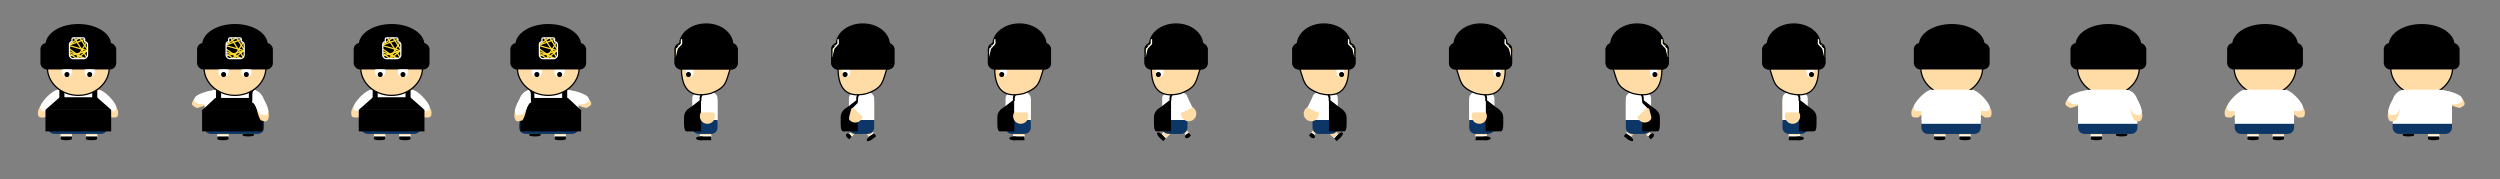<svg width="1979" height="142" viewBox="0 0 1979 142" fill="none" xmlns="http://www.w3.org/2000/svg">
<rect x="0" y="0" width="1979" height="142" fill="#808080" stroke="none"/>
<path d="M78.554 88.999C81.053 88.999 83.552 88.999 88.051 92.999C92.192 92.999 93.55 93.418 93.55 88.999C93.55 84.581 84.694 73 80.553 73C76.412 73 78.554 84.581 78.554 88.999Z" fill="#FFDBA5"/>
<path d="M76.571 84.793C79.143 84.793 81.714 84.793 86.343 87.992C90.603 87.992 92 88.326 92 84.793C92 81.26 82.262 71 78.002 71C73.741 71 76.571 81.26 76.571 84.793Z" fill="white"/>
<rect x="39" y="71" width="46" height="33" rx="10" fill="#FFDBA5"/>
<rect x="48" y="100" width="9" height="10" fill="#FFDBA5"/>
<rect x="68" y="100" width="9" height="10" fill="#FFDBA5"/>
<path d="M45 89C42.5 89 40 89 35.5 93C31.358 93 30 93.418 30 89C30 84.582 38.858 73 43 73C47.142 73 45 84.582 45 89Z" fill="#FFDBA5"/>
<path d="M47.43 84.793C44.859 84.793 42.287 84.793 37.658 87.992C33.397 87.992 32 88.326 32 84.793C32 81.26 41.739 71 46 71C50.261 71 47.43 81.26 47.43 84.793Z" fill="white"/>
<path d="M38 81C38 75.477 42.477 71 48 71H75C80.523 71 85 75.477 85 81V98H38V81Z" fill="white"/>
<path d="M38 95H85V101C85 103.761 82.761 106 80 106H43C40.239 106 38 103.761 38 101V95Z" fill="#0C3666"/>
<path d="M73 71H77V81H73V71Z" fill="black"/>
<path d="M47 71H51V81H47V71Z" fill="black"/>
<path d="M86.5 53.5C86.5 65.602 75.582 75.5 62 75.5C48.418 75.5 37.5 65.602 37.5 53.5C37.5 41.398 48.418 31.5 62 31.5C75.582 31.5 86.5 41.398 86.5 53.5Z" fill="#FFDBA5" stroke="black"/>
<ellipse cx="62" cy="35.5" rx="26" ry="16.5" fill="black"/>
<rect x="32" y="34" width="60" height="21" rx="5" fill="black"/>
<rect x="54.934" y="34.764" width="9.239" height="1" transform="rotate(-34.774 54.934 34.764)" fill="#FFDF35"/>
<rect x="59.064" y="29.619" width="18.459" height="1" transform="rotate(57.027 59.064 29.619)" fill="#FFDF35"/>
<rect x="68.848" y="33.958" width="14.449" height="1" transform="rotate(122.094 68.848 33.958)" fill="#FFDF35"/>
<rect x="68.984" y="40.729" width="9.682" height="1" transform="rotate(141.622 68.984 40.729)" fill="#FFDF35"/>
<rect x="69.4" y="40.611" width="14.726" height="1" transform="rotate(163.433 69.4 40.611)" fill="#FFDF35"/>
<rect x="55.596" y="42" width="6.584" height="1" transform="rotate(36.606 55.596 42)" fill="#FFDF35"/>
<rect x="55.3" y="40.544" width="13.053" height="1" transform="rotate(23.407 55.3 40.544)" fill="#FFDF35"/>
<rect x="55.366" y="38.517" width="12.93" height="1" transform="rotate(35.1 55.366 38.517)" fill="#FFDF35"/>
<rect x="63.703" y="29.79" width="10.835" height="1" transform="rotate(57.027 63.703 29.79)" fill="#FFDF35"/>
<rect x="55.054" y="35.104" width="12.596" height="1" transform="rotate(-20.401 55.054 35.104)" fill="#FFDF35"/>
<rect x="55.089" y="35.665" width="14.977" height="1" transform="rotate(15.603 55.089 35.665)" fill="#FFDF35"/>
<path d="M57 33V33C55.895 33 55 33.895 55 35V39.72V43.44C55 45.097 56.343 46.44 58 46.44H66.28C67.937 46.44 69.28 45.097 69.28 43.44V35.28C69.28 34.021 68.259 33 67 33V33" stroke="white"/>
<path d="M67 33.5V31C67 30.448 66.552 30 66 30H58C57.448 30 57 30.448 57 31V33.5" stroke="white"/>
<rect x="49" y="55" width="8" height="2" fill="white"/>
<rect x="67" y="55" width="8" height="2" fill="white"/>
<path d="M57 57.25C57 59.321 55.209 61 53 61C50.791 61 49 59.321 49 57.25C49 55.179 50.791 55 53 55C55.209 55 57 55.179 57 57.25Z" fill="white"/>
<path d="M75 57.25C75 59.321 73.209 61 71 61C68.791 61 67 59.321 67 57.25C67 55.179 68.791 55 71 55C73.209 55 75 55.179 75 57.25Z" fill="white"/>
<rect x="36" y="87" width="52" height="17" fill="black"/>
<path d="M47.441 77.5L37.25 86.5H86.75L76.559 77.5H47.441Z" fill="black" stroke="black"/>
<rect x="48" y="107" width="9" height="2" fill="white"/>
<ellipse cx="52.5" cy="110" rx="4.5" ry="1" fill="black"/>
<rect x="48" y="108" width="9" height="2" fill="black"/>
<rect x="68" y="107" width="9" height="2" fill="white"/>
<ellipse cx="72.5" cy="110" rx="4.5" ry="1" fill="black"/>
<rect x="68" y="108" width="9" height="2" fill="black"/>
<circle cx="53" cy="59" r="2" fill="black"/>
<circle cx="71" cy="59" r="2" fill="black"/>
<path d="M326.554 88.999C329.053 88.999 331.552 88.999 336.051 92.999C340.193 92.999 341.55 93.418 341.55 88.999C341.55 84.581 332.694 73 328.553 73C324.412 73 326.554 84.581 326.554 88.999Z" fill="#FFDBA5"/>
<path d="M324.571 84.793C327.143 84.793 329.714 84.793 334.343 87.992C338.603 87.992 340 88.326 340 84.793C340 81.26 330.262 71 326.002 71C321.741 71 324.571 81.26 324.571 84.793Z" fill="white"/>
<rect x="287" y="71" width="46" height="33" rx="10" fill="#FFDBA5"/>
<rect x="296" y="100" width="9" height="10" fill="#FFDBA5"/>
<rect x="316" y="100" width="9" height="10" fill="#FFDBA5"/>
<path d="M293 89C290.5 89 288 89 283.5 93C279.358 93 278 93.418 278 89C278 84.582 286.858 73 291 73C295.142 73 293 84.582 293 89Z" fill="#FFDBA5"/>
<path d="M295.43 84.793C292.859 84.793 290.287 84.793 285.658 87.992C281.397 87.992 280 88.326 280 84.793C280 81.26 289.739 71 294 71C298.261 71 295.43 81.26 295.43 84.793Z" fill="white"/>
<path d="M286 81C286 75.477 290.477 71 296 71H323C328.523 71 333 75.477 333 81V98H286V81Z" fill="white"/>
<path d="M286 95H333V101C333 103.761 330.761 106 328 106H291C288.239 106 286 103.761 286 101V95Z" fill="#0C3666"/>
<path d="M321 71H325V81H321V71Z" fill="black"/>
<path d="M295 71H299V81H295V71Z" fill="black"/>
<path d="M334.5 53.5C334.5 65.602 323.582 75.5 310 75.5C296.418 75.5 285.5 65.602 285.5 53.5C285.5 41.398 296.418 31.5 310 31.5C323.582 31.5 334.5 41.398 334.5 53.5Z" fill="#FFDBA5" stroke="black"/>
<ellipse cx="310" cy="35.5" rx="26" ry="16.5" fill="black"/>
<rect x="280" y="34" width="60" height="21" rx="5" fill="black"/>
<rect x="302.934" y="34.764" width="9.239" height="1" transform="rotate(-34.774 302.934 34.764)" fill="#FFDF35"/>
<rect x="307.064" y="29.619" width="18.459" height="1" transform="rotate(57.027 307.064 29.619)" fill="#FFDF35"/>
<rect x="316.848" y="33.958" width="14.449" height="1" transform="rotate(122.094 316.848 33.958)" fill="#FFDF35"/>
<rect x="316.984" y="40.729" width="9.682" height="1" transform="rotate(141.622 316.984 40.729)" fill="#FFDF35"/>
<rect x="317.4" y="40.611" width="14.726" height="1" transform="rotate(163.433 317.4 40.611)" fill="#FFDF35"/>
<rect x="303.596" y="42" width="6.584" height="1" transform="rotate(36.606 303.596 42)" fill="#FFDF35"/>
<rect x="303.3" y="40.544" width="13.053" height="1" transform="rotate(23.407 303.3 40.544)" fill="#FFDF35"/>
<rect x="303.366" y="38.517" width="12.93" height="1" transform="rotate(35.1 303.366 38.517)" fill="#FFDF35"/>
<rect x="311.702" y="29.79" width="10.835" height="1" transform="rotate(57.027 311.702 29.79)" fill="#FFDF35"/>
<rect x="303.054" y="35.104" width="12.596" height="1" transform="rotate(-20.401 303.054 35.104)" fill="#FFDF35"/>
<rect x="303.089" y="35.665" width="14.977" height="1" transform="rotate(15.603 303.089 35.665)" fill="#FFDF35"/>
<path d="M305 33V33C303.895 33 303 33.895 303 35V39.72V43.44C303 45.097 304.343 46.44 306 46.44H314.28C315.937 46.44 317.28 45.097 317.28 43.44V35.28C317.28 34.021 316.259 33 315 33V33" stroke="white"/>
<path d="M315 33.5V31C315 30.448 314.552 30 314 30H306C305.448 30 305 30.448 305 31V33.5" stroke="white"/>
<rect x="297" y="55" width="8" height="2" fill="white"/>
<rect x="315" y="55" width="8" height="2" fill="white"/>
<path d="M305 57.25C305 59.321 303.209 61 301 61C298.791 61 297 59.321 297 57.25C297 55.179 298.791 55 301 55C303.209 55 305 55.179 305 57.25Z" fill="white"/>
<path d="M323 57.25C323 59.321 321.209 61 319 61C316.791 61 315 59.321 315 57.25C315 55.179 316.791 55 319 55C321.209 55 323 55.179 323 57.25Z" fill="white"/>
<rect x="284" y="87" width="52" height="17" fill="black"/>
<path d="M295.441 77.5L285.25 86.5H334.75L324.559 77.5H295.441Z" fill="black" stroke="black"/>
<rect x="296" y="107" width="9" height="2" fill="white"/>
<ellipse cx="300.5" cy="110" rx="4.5" ry="1" fill="black"/>
<rect x="296" y="108" width="9" height="2" fill="black"/>
<rect x="316" y="107" width="9" height="2" fill="white"/>
<ellipse cx="320.5" cy="110" rx="4.5" ry="1" fill="black"/>
<rect x="316" y="108" width="9" height="2" fill="black"/>
<circle cx="301" cy="59" r="2" fill="black"/>
<circle cx="319" cy="59" r="2" fill="black"/>
<rect x="163" y="71" width="46" height="33" rx="10" fill="#FFDBA5"/>
<rect x="172" y="100" width="9" height="10" fill="#FFDBA5"/>
<rect x="192" y="100" width="9" height="7" fill="#FFDBA5"/>
<path d="M166.5 83C164.334 81.751 161.707 84.309 155.81 85.525C152.222 83.455 150.837 83.139 153.045 79.312C155.253 75.485 168.713 69.879 172.301 71.949C175.889 74.019 168.708 79.173 166.5 83Z" fill="#FFDBA5"/>
<path d="M167.815 84.71C165.588 83.425 163.36 82.14 157.752 82.597C154.061 80.469 152.684 80.061 154.449 77C156.214 73.94 169.777 69.918 173.468 72.047C177.159 74.176 169.58 81.65 167.815 84.71Z" fill="white"/>
<path d="M162 81C162 75.477 166.477 71 172 71H199C204.523 71 209 75.477 209 81V98H162V81Z" fill="white"/>
<path d="M162 95H209V101C209 103.761 206.761 106 204 106H167C164.239 106 162 103.761 162 101V95Z" fill="#0C3666"/>
<path d="M171 71H175V81H171V71Z" fill="black"/>
<path d="M197 71H201V81H197V71Z" fill="black"/>
<path d="M210.5 53.5C210.5 65.602 199.582 75.5 186 75.5C172.418 75.5 161.5 65.602 161.5 53.5C161.5 41.398 172.418 31.5 186 31.5C199.582 31.5 210.5 41.398 210.5 53.5Z" fill="#FFDBA5" stroke="black"/>
<ellipse cx="186" cy="35.5" rx="26" ry="16.5" fill="black"/>
<rect x="156" y="34" width="60" height="21" rx="5" fill="black"/>
<rect x="178.934" y="34.764" width="9.239" height="1" transform="rotate(-34.774 178.934 34.764)" fill="#FFDF35"/>
<rect x="183.064" y="29.619" width="18.459" height="1" transform="rotate(57.027 183.064 29.619)" fill="#FFDF35"/>
<rect x="192.848" y="33.958" width="14.449" height="1" transform="rotate(122.094 192.848 33.958)" fill="#FFDF35"/>
<rect x="192.984" y="40.729" width="9.682" height="1" transform="rotate(141.622 192.984 40.729)" fill="#FFDF35"/>
<rect x="193.4" y="40.611" width="14.726" height="1" transform="rotate(163.433 193.4 40.611)" fill="#FFDF35"/>
<rect x="179.596" y="42" width="6.584" height="1" transform="rotate(36.606 179.596 42)" fill="#FFDF35"/>
<rect x="179.3" y="40.544" width="13.053" height="1" transform="rotate(23.407 179.3 40.544)" fill="#FFDF35"/>
<rect x="179.366" y="38.517" width="12.93" height="1" transform="rotate(35.1 179.366 38.517)" fill="#FFDF35"/>
<rect x="187.702" y="29.79" width="10.835" height="1" transform="rotate(57.027 187.702 29.79)" fill="#FFDF35"/>
<rect x="179.054" y="35.104" width="12.596" height="1" transform="rotate(-20.401 179.054 35.104)" fill="#FFDF35"/>
<rect x="179.089" y="35.665" width="14.977" height="1" transform="rotate(15.603 179.089 35.665)" fill="#FFDF35"/>
<path d="M181 33V33C179.895 33 179 33.895 179 35V39.72V43.44C179 45.097 180.343 46.44 182 46.44H190.28C191.937 46.44 193.28 45.097 193.28 43.44V35.28C193.28 34.021 192.259 33 191 33V33" stroke="white"/>
<path d="M191 33.5V31C191 30.448 190.552 30 190 30H182C181.448 30 181 30.448 181 31V33.5" stroke="white"/>
<rect x="173" y="55" width="8" height="2" fill="white"/>
<rect x="191" y="55" width="8" height="2" fill="white"/>
<path d="M181 57.25C181 59.321 179.209 61 177 61C174.791 61 173 59.321 173 57.25C173 55.179 174.791 55 177 55C179.209 55 181 55.179 181 57.25Z" fill="white"/>
<path d="M199 57.25C199 59.321 197.209 61 195 61C192.791 61 191 59.321 191 57.25C191 55.179 192.791 55 195 55C197.209 55 199 55.179 199 57.25Z" fill="white"/>
<rect x="172" y="107" width="9" height="2" fill="white"/>
<ellipse cx="176.5" cy="110" rx="4.5" ry="1" fill="black"/>
<ellipse cx="196.5" cy="107" rx="4.5" ry="1" fill="black"/>
<rect x="192" y="106" width="9" height="1" fill="black"/>
<rect x="172" y="108" width="9" height="2" fill="black"/>
<circle cx="177" cy="59" r="2" fill="black"/>
<circle cx="195" cy="59" r="2" fill="black"/>
<path d="M170.676 78L161 87H208L198.324 78H170.676Z" fill="black" stroke="black"/>
<rect x="160" y="87" width="48" height="17" fill="black"/>
<path d="M200.5 80C202.914 80.647 203.077 90.22 206.387 95.248C210.387 96.32 211.59 97.075 212.734 92.808C213.877 88.54 208.321 75.061 204.321 73.989C200.32 72.918 201.644 75.732 200.5 80Z" fill="#FFDBA5"/>
<path d="M199.5 81C201.984 81.665 202.416 86.067 206.059 90.354C210.175 91.457 211.437 92.141 212.351 88.729C213.266 85.316 206.515 72.885 202.4 71.782C198.285 70.68 200.414 77.588 199.5 81Z" fill="white"/>
<rect width="46" height="33" rx="10" transform="matrix(-1 0 0 1 457 71)" fill="#FFDBA5"/>
<rect width="9" height="10" transform="matrix(-1 0 0 1 448 100)" fill="#FFDBA5"/>
<rect width="9" height="7" transform="matrix(-1 0 0 1 428 100)" fill="#FFDBA5"/>
<path d="M453.5 83C455.666 81.751 458.293 84.309 464.19 85.525C467.778 83.455 469.163 83.139 466.955 79.312C464.747 75.485 451.287 69.879 447.699 71.949C444.111 74.019 451.292 79.173 453.5 83Z" fill="#FFDBA5"/>
<path d="M452.185 84.71C454.412 83.425 456.64 82.14 462.248 82.597C465.939 80.469 467.316 80.061 465.551 77C463.786 73.94 450.223 69.918 446.532 72.047C442.841 74.176 450.42 81.65 452.185 84.71Z" fill="white"/>
<path d="M458 81C458 75.477 453.523 71 448 71H421C415.477 71 411 75.477 411 81V98H458V81Z" fill="white"/>
<path d="M458 95H411V101C411 103.761 413.239 106 416 106H453C455.761 106 458 103.761 458 101V95Z" fill="#0C3666"/>
<path d="M449 71H445V81H449V71Z" fill="black"/>
<path d="M423 71H419V81H423V71Z" fill="black"/>
<path d="M409.5 53.5C409.5 65.602 420.418 75.5 434 75.5C447.582 75.5 458.5 65.602 458.5 53.5C458.5 41.398 447.582 31.5 434 31.5C420.418 31.5 409.5 41.398 409.5 53.5Z" fill="#FFDBA5" stroke="black"/>
<rect width="8" height="2" transform="matrix(-1 0 0 1 447 55)" fill="white"/>
<rect width="8" height="2" transform="matrix(-1 0 0 1 429 55)" fill="white"/>
<path d="M439 57.25C439 59.321 440.791 61 443 61C445.209 61 447 59.321 447 57.25C447 55.179 445.209 55 443 55C440.791 55 439 55.179 439 57.25Z" fill="white"/>
<path d="M421 57.25C421 59.321 422.791 61 425 61C427.209 61 429 59.321 429 57.25C429 55.179 427.209 55 425 55C422.791 55 421 55.179 421 57.25Z" fill="white"/>
<rect width="9" height="2" transform="matrix(-1 0 0 1 448 107)" fill="white"/>
<ellipse rx="4.5" ry="1" transform="matrix(-1 0 0 1 443.5 110)" fill="black"/>
<ellipse rx="4.5" ry="1" transform="matrix(-1 0 0 1 423.5 107)" fill="black"/>
<rect width="9" height="1" transform="matrix(-1 0 0 1 428 106)" fill="black"/>
<rect width="9" height="2" transform="matrix(-1 0 0 1 448 108)" fill="black"/>
<circle r="2" transform="matrix(-1 0 0 1 443 59)" fill="black"/>
<circle r="2" transform="matrix(-1 0 0 1 425 59)" fill="black"/>
<path d="M449.324 78L459 87H412L421.676 78H449.324Z" fill="black" stroke="black"/>
<rect width="48" height="17" transform="matrix(-1 0 0 1 460 87)" fill="black"/>
<path d="M419.5 80C417.086 80.647 416.923 90.22 413.613 95.248C409.613 96.32 408.41 97.075 407.266 92.808C406.123 88.54 411.679 75.061 415.679 73.989C419.68 72.918 418.356 75.732 419.5 80Z" fill="#FFDBA5"/>
<path d="M420.5 81C418.016 81.665 417.584 86.067 413.941 90.354C409.825 91.457 408.563 92.141 407.649 88.729C406.734 85.316 413.485 72.885 417.6 71.782C421.715 70.68 419.586 77.588 420.5 81Z" fill="white"/>
<ellipse cx="434" cy="35.5" rx="26" ry="16.5" fill="black"/>
<rect x="404" y="34" width="60" height="21" rx="5" fill="black"/>
<rect x="426.934" y="34.764" width="9.239" height="1" transform="rotate(-34.774 426.934 34.764)" fill="#FFDF35"/>
<rect x="431.064" y="29.619" width="18.459" height="1" transform="rotate(57.027 431.064 29.619)" fill="#FFDF35"/>
<rect x="440.848" y="33.958" width="14.449" height="1" transform="rotate(122.094 440.848 33.958)" fill="#FFDF35"/>
<rect x="440.984" y="40.729" width="9.682" height="1" transform="rotate(141.622 440.984 40.729)" fill="#FFDF35"/>
<rect x="441.4" y="40.611" width="14.726" height="1" transform="rotate(163.433 441.4 40.611)" fill="#FFDF35"/>
<rect x="427.596" y="42" width="6.584" height="1" transform="rotate(36.606 427.596 42)" fill="#FFDF35"/>
<rect x="427.3" y="40.544" width="13.053" height="1" transform="rotate(23.407 427.3 40.544)" fill="#FFDF35"/>
<rect x="427.366" y="38.517" width="12.93" height="1" transform="rotate(35.1 427.366 38.517)" fill="#FFDF35"/>
<rect x="435.702" y="29.79" width="10.835" height="1" transform="rotate(57.027 435.702 29.79)" fill="#FFDF35"/>
<rect x="427.054" y="35.104" width="12.596" height="1" transform="rotate(-20.401 427.054 35.104)" fill="#FFDF35"/>
<rect x="427.089" y="35.665" width="14.977" height="1" transform="rotate(15.603 427.089 35.665)" fill="#FFDF35"/>
<path d="M429 33V33C427.895 33 427 33.895 427 35V39.72V43.44C427 45.097 428.343 46.44 430 46.44H438.28C439.937 46.44 441.28 45.097 441.28 43.44V35.28C441.28 34.021 440.259 33 439 33V33" stroke="white"/>
<path d="M439 33.5V31C439 30.448 438.552 30 438 30H430C429.448 30 429 30.448 429 31V33.5" stroke="white"/>
<path d="M1561.55 88.999C1564.05 88.999 1566.55 88.999 1571.05 92.999C1575.19 92.999 1576.55 93.418 1576.55 88.999C1576.55 84.581 1567.69 73 1563.55 73C1559.41 73 1561.55 84.581 1561.55 88.999Z" fill="#FFDBA5"/>
<path d="M1559.57 84.793C1562.14 84.793 1564.71 84.793 1569.34 87.992C1573.6 87.992 1575 88.326 1575 84.793C1575 81.26 1565.26 71 1561 71C1556.74 71 1559.57 81.26 1559.57 84.793Z" fill="white"/>
<rect x="1522" y="71" width="46" height="33" rx="10" fill="#FFDBA5"/>
<rect x="1531" y="100" width="9" height="10" fill="#FFDBA5"/>
<rect x="1551" y="100" width="9" height="10" fill="#FFDBA5"/>
<path d="M1528 89C1525.5 89 1523 89 1518.5 93C1514.36 93 1513 93.418 1513 89C1513 84.582 1521.86 73 1526 73C1530.14 73 1528 84.582 1528 89Z" fill="#FFDBA5"/>
<path d="M1530.43 84.793C1527.86 84.793 1525.29 84.793 1520.66 87.992C1516.4 87.992 1515 88.326 1515 84.793C1515 81.26 1524.74 71 1529 71C1533.26 71 1530.43 81.26 1530.43 84.793Z" fill="white"/>
<path d="M1521 95H1568V101C1568 103.761 1565.76 106 1563 106H1526C1523.24 106 1521 103.761 1521 101V95Z" fill="#0C3666"/>
<path d="M1569.5 53.5C1569.5 65.602 1558.58 75.5 1545 75.5C1531.42 75.5 1520.5 65.602 1520.5 53.5C1520.5 41.398 1531.42 31.5 1545 31.5C1558.58 31.5 1569.5 41.398 1569.5 53.5Z" fill="#FFDBA5" stroke="black"/>
<ellipse cx="1545" cy="35.5" rx="26" ry="16.5" fill="black"/>
<rect x="1515" y="34" width="60" height="21" rx="5" fill="black"/>
<rect x="1531" y="107" width="9" height="2" fill="white"/>
<ellipse cx="1535.5" cy="110" rx="4.5" ry="1" fill="black"/>
<rect x="1531" y="108" width="9" height="2" fill="black"/>
<rect x="1551" y="107" width="9" height="2" fill="white"/>
<ellipse cx="1555.5" cy="110" rx="4.5" ry="1" fill="black"/>
<rect x="1551" y="108" width="9" height="2" fill="black"/>
<path d="M1521 81C1521 75.477 1525.48 71 1531 71H1558C1563.52 71 1568 75.477 1568 81V98H1521V81Z" fill="white"/>
<path d="M1809.55 88.999C1812.05 88.999 1814.55 88.999 1819.05 92.999C1823.19 92.999 1824.55 93.418 1824.55 88.999C1824.55 84.581 1815.69 73 1811.55 73C1807.41 73 1809.55 84.581 1809.55 88.999Z" fill="#FFDBA5"/>
<path d="M1807.57 84.793C1810.14 84.793 1812.71 84.793 1817.34 87.992C1821.6 87.992 1823 88.326 1823 84.793C1823 81.26 1813.26 71 1809 71C1804.74 71 1807.57 81.26 1807.57 84.793Z" fill="white"/>
<rect x="1770" y="71" width="46" height="33" rx="10" fill="#FFDBA5"/>
<rect x="1779" y="100" width="9" height="10" fill="#FFDBA5"/>
<rect x="1799" y="100" width="9" height="10" fill="#FFDBA5"/>
<path d="M1776 89C1773.5 89 1771 89 1766.5 93C1762.36 93 1761 93.418 1761 89C1761 84.582 1769.86 73 1774 73C1778.14 73 1776 84.582 1776 89Z" fill="#FFDBA5"/>
<path d="M1778.43 84.793C1775.86 84.793 1773.29 84.793 1768.66 87.992C1764.4 87.992 1763 88.326 1763 84.793C1763 81.26 1772.74 71 1777 71C1781.26 71 1778.43 81.26 1778.43 84.793Z" fill="white"/>
<path d="M1769 95H1816V101C1816 103.761 1813.76 106 1811 106H1774C1771.24 106 1769 103.761 1769 101V95Z" fill="#0C3666"/>
<path d="M1817.5 53.5C1817.5 65.602 1806.58 75.5 1793 75.5C1779.42 75.5 1768.5 65.602 1768.5 53.5C1768.5 41.398 1779.42 31.5 1793 31.5C1806.58 31.5 1817.5 41.398 1817.5 53.5Z" fill="#FFDBA5" stroke="black"/>
<ellipse cx="1793" cy="35.5" rx="26" ry="16.5" fill="black"/>
<rect x="1763" y="34" width="60" height="21" rx="5" fill="black"/>
<rect x="1779" y="107" width="9" height="2" fill="white"/>
<ellipse cx="1783.5" cy="110" rx="4.5" ry="1" fill="black"/>
<rect x="1779" y="108" width="9" height="2" fill="black"/>
<rect x="1799" y="107" width="9" height="2" fill="white"/>
<ellipse cx="1803.5" cy="110" rx="4.5" ry="1" fill="black"/>
<rect x="1799" y="108" width="9" height="2" fill="black"/>
<path d="M1769 81C1769 75.477 1773.48 71 1779 71H1806C1811.52 71 1816 75.477 1816 81V98H1769V81Z" fill="white"/>
<rect x="1646" y="71" width="46" height="33" rx="10" fill="#FFDBA5"/>
<rect x="1655" y="100" width="9" height="10" fill="#FFDBA5"/>
<rect x="1675" y="100" width="9" height="7" fill="#FFDBA5"/>
<path d="M1649.5 83C1647.33 81.751 1644.71 84.309 1638.81 85.525C1635.22 83.455 1633.84 83.139 1636.04 79.312C1638.25 75.485 1651.71 69.879 1655.3 71.949C1658.89 74.019 1651.71 79.173 1649.5 83Z" fill="#FFDBA5"/>
<path d="M1650.82 84.71C1648.59 83.425 1646.36 82.14 1640.75 82.597C1637.06 80.469 1635.68 80.061 1637.45 77C1639.21 73.94 1652.78 69.918 1656.47 72.047C1660.16 74.176 1652.58 81.65 1650.82 84.71Z" fill="white"/>
<path d="M1645 95H1692V101C1692 103.761 1689.76 106 1687 106H1650C1647.24 106 1645 103.761 1645 101V95Z" fill="#0C3666"/>
<path d="M1693.5 53.5C1693.5 65.602 1682.58 75.5 1669 75.5C1655.42 75.5 1644.5 65.602 1644.5 53.5C1644.5 41.398 1655.42 31.5 1669 31.5C1682.58 31.5 1693.5 41.398 1693.5 53.5Z" fill="#FFDBA5" stroke="black"/>
<ellipse cx="1669" cy="35.5" rx="26" ry="16.5" fill="black"/>
<rect x="1639" y="34" width="60" height="21" rx="5" fill="black"/>
<rect x="1655" y="107" width="9" height="2" fill="white"/>
<ellipse cx="1659.5" cy="110" rx="4.5" ry="1" fill="black"/>
<ellipse cx="1679.5" cy="107" rx="4.5" ry="1" fill="black"/>
<rect x="1675" y="106" width="9" height="1" fill="black"/>
<rect x="1655" y="108" width="9" height="2" fill="black"/>
<path d="M1645 81C1645 75.477 1649.48 71 1655 71H1682C1687.52 71 1692 75.477 1692 81V98H1645V81Z" fill="white"/>
<path d="M1683.5 80C1685.91 80.647 1686.08 90.22 1689.39 95.248C1693.39 96.32 1694.59 97.075 1695.73 92.808C1696.88 88.54 1691.32 75.061 1687.32 73.989C1683.32 72.918 1684.64 75.732 1683.5 80Z" fill="#FFDBA5"/>
<path d="M1682.5 81C1684.98 81.665 1685.42 86.067 1689.06 90.354C1693.17 91.457 1694.44 92.141 1695.35 88.729C1696.27 85.316 1689.52 72.885 1685.4 71.782C1681.28 70.68 1683.41 77.588 1682.5 81Z" fill="white"/>
<rect width="46" height="33" rx="10" transform="matrix(-1 0 0 1 1940 71)" fill="#FFDBA5"/>
<rect width="9" height="10" transform="matrix(-1 0 0 1 1931 100)" fill="#FFDBA5"/>
<rect width="9" height="7" transform="matrix(-1 0 0 1 1911 100)" fill="#FFDBA5"/>
<path d="M1936.5 83C1938.67 81.751 1941.29 84.309 1947.19 85.525C1950.78 83.455 1952.16 83.139 1949.96 79.312C1947.75 75.485 1934.29 69.879 1930.7 71.949C1927.11 74.019 1934.29 79.173 1936.5 83Z" fill="#FFDBA5"/>
<path d="M1935.18 84.71C1937.41 83.425 1939.64 82.14 1945.25 82.597C1948.94 80.469 1950.32 80.061 1948.55 77C1946.79 73.94 1933.22 69.918 1929.53 72.047C1925.84 74.176 1933.42 81.65 1935.18 84.71Z" fill="white"/>
<path d="M1941 95H1894V101C1894 103.761 1896.24 106 1899 106H1936C1938.76 106 1941 103.761 1941 101V95Z" fill="#0C3666"/>
<path d="M1892.5 53.5C1892.5 65.602 1903.42 75.5 1917 75.5C1930.58 75.5 1941.5 65.602 1941.5 53.5C1941.5 41.398 1930.58 31.5 1917 31.5C1903.42 31.5 1892.5 41.398 1892.5 53.5Z" fill="#FFDBA5" stroke="black"/>
<rect width="9" height="2" transform="matrix(-1 0 0 1 1931 107)" fill="white"/>
<ellipse rx="4.5" ry="1" transform="matrix(-1 0 0 1 1926.5 110)" fill="black"/>
<ellipse rx="4.5" ry="1" transform="matrix(-1 0 0 1 1906.5 107)" fill="black"/>
<rect width="9" height="1" transform="matrix(-1 0 0 1 1911 106)" fill="black"/>
<rect width="9" height="2" transform="matrix(-1 0 0 1 1931 108)" fill="black"/>
<ellipse cx="1917" cy="35.5" rx="26" ry="16.5" fill="black"/>
<rect x="1887" y="34" width="60" height="21" rx="5" fill="black"/>
<path d="M1941 81C1941 75.477 1936.52 71 1931 71H1904C1898.48 71 1894 75.477 1894 81V98H1941V81Z" fill="white"/>
<path d="M1902.5 80C1900.09 80.647 1899.92 90.22 1896.61 95.248C1892.61 96.32 1891.41 97.075 1890.27 92.808C1889.12 88.54 1894.68 75.061 1898.68 73.989C1902.68 72.918 1901.36 75.732 1902.5 80Z" fill="#FFDBA5"/>
<path d="M1903.5 81C1901.02 81.665 1900.58 86.067 1896.94 90.354C1892.83 91.457 1891.56 92.141 1890.65 88.729C1889.73 85.316 1896.48 72.885 1900.6 71.782C1904.72 70.68 1902.59 77.588 1903.5 81Z" fill="white"/>
<rect x="549" y="71" width="19" height="33" rx="9.5" fill="#FFDBA5"/>
<rect x="554" y="100" width="9" height="10" fill="#FFDBA5"/>
<path d="M548 95H568V101C568 103.761 565.761 106 563 106H553C550.239 106 548 103.761 548 101V95Z" fill="#0C3666"/>
<path d="M548 95H568V78C568 75.239 565.761 73 563 73H553C550.239 73 548 75.239 548 78V95Z" fill="white"/>
<rect x="544" y="87" width="11" height="17" fill="black"/>
<path d="M554.5 79.5L545.5 86.5H554.5V79.5Z" fill="black" stroke="black"/>
<rect x="554" y="107" width="9" height="2" fill="white"/>
<ellipse cx="554.5" cy="109.5" rx="3.5" ry="1.5" fill="black"/>
<rect x="554" y="108" width="9" height="3" fill="black"/>
<circle cx="560" cy="92" r="6" fill="#FFDBA5"/>
<path d="M555.481 76.63C554.925 78.482 555.601 80.32 554.689 80.047C553.777 79.773 553.489 78.05 554.044 76.199C554.6 74.347 555.789 73.069 556.701 73.342C557.613 73.616 556.037 74.779 555.481 76.63Z" fill="black"/>
<path d="M578.361 53.402C577.682 55.345 577.155 57.11 576.678 58.707C576.485 59.354 576.3 59.974 576.116 60.567C575.469 62.657 574.837 64.426 573.916 66.001C572.097 69.11 569.1 71.551 562.353 74.021C557.417 75.256 553.533 75.331 550.487 74.593C547.445 73.856 545.211 72.301 543.573 70.224C540.275 66.038 539.361 59.682 539.361 53.487C539.361 41.374 549.249 33.459 558.961 31.477C563.809 30.487 567.412 30.628 570.092 31.54C572.756 32.447 574.551 34.131 575.773 36.32C577.002 38.523 577.654 41.248 577.995 44.223C578.332 47.168 578.36 50.32 578.361 53.402Z" fill="#FFDBA5" stroke="black"/>
<rect x="555" y="80" width="10" height="9" fill="white"/>
<rect x="543" y="55" width="6" height="2" fill="white"/>
<path d="M549 57.25C549 59.321 547.657 61 546 61C544.343 61 543 59.321 543 57.25C543 55.179 544.343 55 546 55C547.657 55 549 55.179 549 57.25Z" fill="white"/>
<circle cx="545" cy="59" r="2" fill="black"/>
<ellipse cx="559" cy="35.5" rx="21" ry="16.5" fill="black"/>
<rect x="534" y="34" width="50" height="21" rx="5" fill="black"/>
<rect x="534" y="42" width="1" height="1" fill="#FFDF35"/>
<rect x="538.5" y="32" width="1" height="1" fill="#FFDF35"/>
<rect x="537.5" y="35" width="1" height="1" fill="#FFDF35"/>
<rect x="536.5" y="35" width="1" height="1" fill="#FFDF35"/>
<rect x="536" y="35" width="1" height="1" fill="#FFDF35"/>
<path d="M538 34.601C538 34.07 538.668 33.836 539 34.25V34.25V35.5H538V34.601Z" fill="#FFDF35"/>
<rect x="534.132" y="39.27" width="1.954" height="1" transform="rotate(-40.539 534.132 39.27)" fill="#FFDF35"/>
<rect x="534.113" y="40.11" width="1.596" height="1" transform="rotate(-7.214 534.113 40.11)" fill="#FFDF35"/>
<path d="M580 35.5C580 26.387 570.598 19 559 19C547.402 19 538 26.387 538 35.5" stroke="black"/>
<path d="M539.5 31V34.5L536 38.5L534.5 45" stroke="white"/>
<rect x="534.5" y="34.5" width="49" height="20" rx="4.5" stroke="black"/>
<path d="M539.5 33.5V34.5L538.5 35.5" stroke="white"/>
<path d="M548 95C548 99.971 545.985 104 543.5 104C541.015 104 541.5 97.471 541.5 92.5C541.5 87.529 546.515 84.5 549 84.5C551.485 84.5 548 90.029 548 95Z" fill="black"/>
<rect x="797" y="71" width="19" height="33" rx="9.5" fill="#FFDBA5"/>
<rect x="802" y="100" width="9" height="10" fill="#FFDBA5"/>
<path d="M796 95H816V101C816 103.761 813.761 106 811 106H801C798.239 106 796 103.761 796 101V95Z" fill="#0C3666"/>
<path d="M796 95H816V78C816 75.239 813.761 73 811 73H801C798.239 73 796 75.239 796 78V95Z" fill="white"/>
<rect x="792" y="87" width="11" height="17" fill="black"/>
<path d="M802.5 79.5L793.5 86.5H802.5V79.5Z" fill="black" stroke="black"/>
<rect x="802" y="107" width="9" height="2" fill="white"/>
<ellipse cx="802.5" cy="109.5" rx="3.5" ry="1.5" fill="black"/>
<rect x="802" y="108" width="9" height="3" fill="black"/>
<circle cx="808" cy="92" r="6" fill="#FFDBA5"/>
<path d="M803.481 76.63C802.925 78.482 803.601 80.32 802.689 80.047C801.777 79.773 801.489 78.05 802.044 76.199C802.6 74.347 803.789 73.069 804.701 73.342C805.613 73.616 804.037 74.779 803.481 76.63Z" fill="black"/>
<path d="M826.361 53.402C825.682 55.345 825.155 57.11 824.678 58.707C824.485 59.354 824.3 59.974 824.116 60.567C823.469 62.657 822.837 64.426 821.916 66.001C820.097 69.11 817.1 71.551 810.353 74.021C805.417 75.256 801.533 75.331 798.487 74.593C795.445 73.856 793.211 72.301 791.573 70.224C788.275 66.038 787.361 59.682 787.361 53.487C787.361 41.374 797.249 33.459 806.961 31.477C811.809 30.487 815.412 30.628 818.092 31.54C820.756 32.447 822.551 34.131 823.773 36.32C825.002 38.523 825.654 41.248 825.995 44.223C826.332 47.168 826.36 50.32 826.361 53.402Z" fill="#FFDBA5" stroke="black"/>
<rect x="803" y="80" width="10" height="9" fill="white"/>
<rect x="791" y="55" width="6" height="2" fill="white"/>
<path d="M797 57.25C797 59.321 795.657 61 794 61C792.343 61 791 59.321 791 57.25C791 55.179 792.343 55 794 55C795.657 55 797 55.179 797 57.25Z" fill="white"/>
<circle cx="793" cy="59" r="2" fill="black"/>
<ellipse cx="807" cy="35.5" rx="21" ry="16.5" fill="black"/>
<rect x="782" y="34" width="50" height="21" rx="5" fill="black"/>
<rect x="782" y="42" width="1" height="1" fill="#FFDF35"/>
<rect x="786.5" y="32" width="1" height="1" fill="#FFDF35"/>
<rect x="785.5" y="35" width="1" height="1" fill="#FFDF35"/>
<rect x="784.5" y="35" width="1" height="1" fill="#FFDF35"/>
<rect x="784" y="35" width="1" height="1" fill="#FFDF35"/>
<path d="M786 34.601C786 34.07 786.668 33.836 787 34.25V34.25V35.5H786V34.601Z" fill="#FFDF35"/>
<rect x="782.132" y="39.27" width="1.954" height="1" transform="rotate(-40.539 782.132 39.27)" fill="#FFDF35"/>
<rect x="782.113" y="40.11" width="1.596" height="1" transform="rotate(-7.214 782.113 40.11)" fill="#FFDF35"/>
<path d="M828 35.5C828 26.387 818.598 19 807 19C795.402 19 786 26.387 786 35.5" stroke="black"/>
<path d="M787.5 31V34.5L784 38.5L782.5 45" stroke="white"/>
<rect x="782.5" y="34.5" width="49" height="20" rx="4.5" stroke="black"/>
<path d="M787.5 33.5V34.5L786.5 35.5" stroke="white"/>
<path d="M796 95C796 99.971 793.985 104 791.5 104C789.015 104 789.5 97.471 789.5 92.5C789.5 87.529 794.515 84.5 797 84.5C799.485 84.5 796 90.029 796 95Z" fill="black"/>
<g clip-path="url(#clip0)">
<rect x="920.065" y="105.367" width="5" height="2" transform="rotate(44.74 920.065 105.367)" fill="white"/>
<ellipse cx="918.66" cy="107.495" rx="3.5" ry="1.5" transform="rotate(44.74 918.66 107.495)" fill="black"/>
<rect x="919.361" y="106.077" width="5" height="3" transform="rotate(44.74 919.361 106.077)" fill="black"/>
<rect x="923.584" y="101.816" width="5" height="5" transform="rotate(44.74 923.584 101.816)" fill="#FFDBA5"/>
</g>
<g clip-path="url(#clip1)">
<rect x="933.804" y="100.395" width="2.991" height="10" transform="rotate(-36.81 933.804 100.395)" fill="#FFDBA5"/>
<rect x="937.998" y="105.999" width="2.995" height="2" transform="rotate(-36.81 937.998 105.999)" fill="white"/>
<rect x="938.597" y="106.8" width="3.021" height="3" transform="rotate(-36.81 938.597 106.8)" fill="black"/>
<ellipse cx="940.077" cy="107.574" rx="2.306" ry="1.5" transform="rotate(-36.81 940.077 107.574)" fill="black"/>
</g>
<rect x="921" y="71" width="19" height="33" rx="9.5" fill="#FFDBA5"/>
<path d="M920 95H940V101C940 103.761 937.761 106 935 106H925C922.239 106 920 103.761 920 101V95Z" fill="#0C3666"/>
<path d="M920 95H940V78C940 75.239 937.761 73 935 73H925C922.239 73 920 75.239 920 78V95Z" fill="white"/>
<rect x="916" y="87" width="11" height="17" fill="black"/>
<path d="M926.5 79.5L917.5 86.5H926.5V79.5Z" fill="black" stroke="black"/>
<circle cx="941" cy="90" r="6" fill="#FFDBA5"/>
<path d="M927.481 76.63C926.925 78.482 927.601 80.32 926.689 80.047C925.777 79.773 925.489 78.05 926.044 76.199C926.6 74.347 927.789 73.069 928.701 73.342C929.613 73.616 928.037 74.779 927.481 76.63Z" fill="black"/>
<path d="M950.361 53.402C949.682 55.345 949.155 57.11 948.678 58.707C948.485 59.354 948.3 59.974 948.116 60.567C947.469 62.657 946.837 64.426 945.916 66.001C944.097 69.11 941.1 71.551 934.353 74.021C929.417 75.256 925.533 75.331 922.487 74.593C919.445 73.856 917.211 72.301 915.573 70.224C912.275 66.038 911.361 59.682 911.361 53.487C911.361 41.374 921.249 33.459 930.961 31.477C935.809 30.487 939.412 30.628 942.092 31.54C944.756 32.447 946.551 34.131 947.773 36.32C949.002 38.523 949.654 41.248 949.995 44.223C950.332 47.168 950.36 50.32 950.361 53.402Z" fill="#FFDBA5" stroke="black"/>
<rect x="939.066" y="74.885" width="11.44" height="9" transform="rotate(64.306 939.066 74.885)" fill="white"/>
<rect x="915" y="55" width="6" height="2" fill="white"/>
<path d="M921 57.25C921 59.321 919.657 61 918 61C916.343 61 915 59.321 915 57.25C915 55.179 916.343 55 918 55C919.657 55 921 55.179 921 57.25Z" fill="white"/>
<circle cx="917" cy="59" r="2" fill="black"/>
<ellipse cx="931" cy="35.5" rx="21" ry="16.5" fill="black"/>
<rect x="906" y="34" width="50" height="21" rx="5" fill="black"/>
<rect x="906" y="42" width="1" height="1" fill="#FFDF35"/>
<rect x="910.5" y="32" width="1" height="1" fill="#FFDF35"/>
<rect x="909.5" y="35" width="1" height="1" fill="#FFDF35"/>
<rect x="908.5" y="35" width="1" height="1" fill="#FFDF35"/>
<rect x="908" y="35" width="1" height="1" fill="#FFDF35"/>
<path d="M910 34.601C910 34.07 910.668 33.836 911 34.25V34.25V35.5H910V34.601Z" fill="#FFDF35"/>
<rect x="906.132" y="39.27" width="1.954" height="1" transform="rotate(-40.539 906.132 39.27)" fill="#FFDF35"/>
<rect x="906.113" y="40.11" width="1.596" height="1" transform="rotate(-7.214 906.113 40.11)" fill="#FFDF35"/>
<path d="M952 35.5C952 26.387 942.598 19 931 19C919.402 19 910 26.387 910 35.5" stroke="black"/>
<path d="M911.5 31V34.5L908 38.5L906.5 45" stroke="white"/>
<rect x="906.5" y="34.5" width="49" height="20" rx="4.5" stroke="black"/>
<path d="M911.5 33.5V34.5L910.5 35.5" stroke="white"/>
<path d="M920 95C920 99.971 917.985 104 915.5 104C913.015 104 913.5 97.471 913.5 92.5C913.5 87.529 918.515 84.5 921 84.5C923.485 84.5 920 90.029 920 95Z" fill="black"/>
<rect width="19" height="33" rx="9.5" transform="matrix(-1 0 0 1 1430 71)" fill="#FFDBA5"/>
<rect width="9" height="10" transform="matrix(-1 0 0 1 1425 100)" fill="#FFDBA5"/>
<path d="M1431 95H1411V101C1411 103.761 1413.24 106 1416 106H1426C1428.76 106 1431 103.761 1431 101V95Z" fill="#0C3666"/>
<path d="M1431 95H1411V78C1411 75.239 1413.24 73 1416 73H1426C1428.76 73 1431 75.239 1431 78V95Z" fill="white"/>
<rect width="11" height="17" transform="matrix(-1 0 0 1 1435 87)" fill="black"/>
<path d="M1424.5 79.5L1433.5 86.5H1424.5V79.5Z" fill="black" stroke="black"/>
<rect width="9" height="2" transform="matrix(-1 0 0 1 1425 107)" fill="white"/>
<ellipse rx="3.5" ry="1.5" transform="matrix(-1 0 0 1 1424.5 109.5)" fill="black"/>
<rect width="9" height="3" transform="matrix(-1 0 0 1 1425 108)" fill="black"/>
<circle r="6" transform="matrix(-1 0 0 1 1419 92)" fill="#FFDBA5"/>
<path d="M1423.52 76.63C1424.07 78.482 1423.4 80.32 1424.31 80.047C1425.22 79.773 1425.51 78.05 1424.96 76.199C1424.4 74.347 1423.21 73.069 1422.3 73.342C1421.39 73.616 1422.96 74.779 1423.52 76.63Z" fill="black"/>
<path d="M1400.64 53.402C1401.32 55.345 1401.84 57.11 1402.32 58.707C1402.52 59.354 1402.7 59.974 1402.88 60.567C1403.53 62.657 1404.16 64.426 1405.08 66.001C1406.9 69.11 1409.9 71.551 1416.65 74.021C1421.58 75.256 1425.47 75.331 1428.51 74.593C1431.56 73.856 1433.79 72.301 1435.43 70.224C1438.73 66.038 1439.64 59.682 1439.64 53.487C1439.64 41.374 1429.75 33.459 1420.04 31.477C1415.19 30.487 1411.59 30.628 1408.91 31.54C1406.24 32.447 1404.45 34.131 1403.23 36.32C1402 38.523 1401.35 41.248 1401.01 44.223C1400.67 47.168 1400.64 50.32 1400.64 53.402Z" fill="#FFDBA5" stroke="black"/>
<rect width="10" height="9" transform="matrix(-1 0 0 1 1424 80)" fill="white"/>
<rect width="6" height="2" transform="matrix(-1 0 0 1 1436 55)" fill="white"/>
<path d="M1430 57.25C1430 59.321 1431.34 61 1433 61C1434.66 61 1436 59.321 1436 57.25C1436 55.179 1434.66 55 1433 55C1431.34 55 1430 55.179 1430 57.25Z" fill="white"/>
<circle r="2" transform="matrix(-1 0 0 1 1434 59)" fill="black"/>
<ellipse rx="21" ry="16.5" transform="matrix(-1 0 0 1 1420 35.5)" fill="black"/>
<rect width="50" height="21" rx="5" transform="matrix(-1 0 0 1 1445 34)" fill="black"/>
<rect width="1" height="1" transform="matrix(-1 0 0 1 1445 42)" fill="#FFDF35"/>
<rect width="1" height="1" transform="matrix(-1 0 0 1 1440.5 32)" fill="#FFDF35"/>
<rect width="1" height="1" transform="matrix(-1 0 0 1 1441.5 35)" fill="#FFDF35"/>
<rect width="1" height="1" transform="matrix(-1 0 0 1 1442.5 35)" fill="#FFDF35"/>
<rect width="1" height="1" transform="matrix(-1 0 0 1 1443 35)" fill="#FFDF35"/>
<path d="M1441 34.601C1441 34.07 1440.33 33.836 1440 34.25V34.25V35.5H1441V34.601Z" fill="#FFDF35"/>
<rect width="1.954" height="1" transform="matrix(-0.76 -0.65 -0.65 0.76 1444.87 39.27)" fill="#FFDF35"/>
<rect width="1.596" height="1" transform="matrix(-0.992 -0.126 -0.126 0.992 1444.89 40.11)" fill="#FFDF35"/>
<path d="M1399 35.5C1399 26.387 1408.4 19 1420 19C1431.6 19 1441 26.387 1441 35.5" stroke="black"/>
<path d="M1439.5 31V34.5L1443 38.5L1444.5 45" stroke="white"/>
<rect x="-0.5" y="0.5" width="49" height="20" rx="4.5" transform="matrix(-1 0 0 1 1444 34)" stroke="black"/>
<path d="M1439.5 33.5V34.5L1440.5 35.5" stroke="white"/>
<path d="M1431.46 95.231C1431.46 100.074 1433.48 104 1435.96 104C1438.45 104 1437.96 97.638 1437.96 92.795C1437.96 87.952 1432.95 85 1430.46 85C1427.98 85 1431.46 90.388 1431.46 95.231Z" fill="black"/>
<rect width="19" height="33" rx="9.5" transform="matrix(-1 0 0 1 1182 71)" fill="#FFDBA5"/>
<rect width="9" height="10" transform="matrix(-1 0 0 1 1177 100)" fill="#FFDBA5"/>
<path d="M1183 95H1163V101C1163 103.761 1165.24 106 1168 106H1178C1180.76 106 1183 103.761 1183 101V95Z" fill="#0C3666"/>
<path d="M1183 95H1163V78C1163 75.239 1165.24 73 1168 73H1178C1180.76 73 1183 75.239 1183 78V95Z" fill="white"/>
<rect width="11" height="17" transform="matrix(-1 0 0 1 1187 87)" fill="black"/>
<path d="M1176.5 79.5L1185.5 86.5H1176.5V79.5Z" fill="black" stroke="black"/>
<rect width="9" height="2" transform="matrix(-1 0 0 1 1177 107)" fill="white"/>
<ellipse rx="3.5" ry="1.5" transform="matrix(-1 0 0 1 1176.5 109.5)" fill="black"/>
<rect width="9" height="3" transform="matrix(-1 0 0 1 1177 108)" fill="black"/>
<circle r="6" transform="matrix(-1 0 0 1 1171 92)" fill="#FFDBA5"/>
<path d="M1175.52 76.63C1176.07 78.482 1175.4 80.32 1176.31 80.047C1177.22 79.773 1177.51 78.05 1176.96 76.199C1176.4 74.347 1175.21 73.069 1174.3 73.342C1173.39 73.616 1174.96 74.779 1175.52 76.63Z" fill="black"/>
<path d="M1152.64 53.402C1153.32 55.345 1153.84 57.11 1154.32 58.707C1154.52 59.354 1154.7 59.974 1154.88 60.567C1155.53 62.657 1156.16 64.426 1157.08 66.001C1158.9 69.11 1161.9 71.551 1168.65 74.021C1173.58 75.256 1177.47 75.331 1180.51 74.593C1183.56 73.856 1185.79 72.301 1187.43 70.224C1190.73 66.038 1191.64 59.682 1191.64 53.487C1191.64 41.374 1181.75 33.459 1172.04 31.477C1167.19 30.487 1163.59 30.628 1160.91 31.54C1158.24 32.447 1156.45 34.131 1155.23 36.32C1154 38.523 1153.35 41.248 1153.01 44.223C1152.67 47.168 1152.64 50.32 1152.64 53.402Z" fill="#FFDBA5" stroke="black"/>
<rect width="10" height="9" transform="matrix(-1 0 0 1 1176 80)" fill="white"/>
<rect width="6" height="2" transform="matrix(-1 0 0 1 1188 55)" fill="white"/>
<path d="M1182 57.25C1182 59.321 1183.34 61 1185 61C1186.66 61 1188 59.321 1188 57.25C1188 55.179 1186.66 55 1185 55C1183.34 55 1182 55.179 1182 57.25Z" fill="white"/>
<circle r="2" transform="matrix(-1 0 0 1 1186 59)" fill="black"/>
<ellipse rx="21" ry="16.5" transform="matrix(-1 0 0 1 1172 35.5)" fill="black"/>
<rect width="50" height="21" rx="5" transform="matrix(-1 0 0 1 1197 34)" fill="black"/>
<rect width="1" height="1" transform="matrix(-1 0 0 1 1197 42)" fill="#FFDF35"/>
<rect width="1" height="1" transform="matrix(-1 0 0 1 1192.5 32)" fill="#FFDF35"/>
<rect width="1" height="1" transform="matrix(-1 0 0 1 1193.5 35)" fill="#FFDF35"/>
<rect width="1" height="1" transform="matrix(-1 0 0 1 1194.5 35)" fill="#FFDF35"/>
<rect width="1" height="1" transform="matrix(-1 0 0 1 1195 35)" fill="#FFDF35"/>
<path d="M1193 34.601C1193 34.07 1192.33 33.836 1192 34.25V34.25V35.5H1193V34.601Z" fill="#FFDF35"/>
<rect width="1.954" height="1" transform="matrix(-0.76 -0.65 -0.65 0.76 1196.87 39.27)" fill="#FFDF35"/>
<rect width="1.596" height="1" transform="matrix(-0.992 -0.126 -0.126 0.992 1196.89 40.11)" fill="#FFDF35"/>
<path d="M1151 35.5C1151 26.387 1160.4 19 1172 19C1183.6 19 1193 26.387 1193 35.5" stroke="black"/>
<path d="M1191.5 31V34.5L1195 38.5L1196.5 45" stroke="white"/>
<rect x="-0.5" y="0.5" width="49" height="20" rx="4.5" transform="matrix(-1 0 0 1 1196 34)" stroke="black"/>
<path d="M1191.5 33.5V34.5L1192.5 35.5" stroke="white"/>
<path d="M1183.46 95.231C1183.46 100.074 1185.48 104 1187.96 104C1190.45 104 1189.96 97.638 1189.96 92.795C1189.96 87.952 1184.95 85 1182.46 85C1179.98 85 1183.46 90.388 1183.46 95.231Z" fill="black"/>
<g clip-path="url(#clip2)">
<rect width="5" height="2" transform="matrix(-0.71 0.704 0.704 0.71 1058.94 105.367)" fill="white"/>
<ellipse rx="3.5" ry="1.5" transform="matrix(-0.71 0.704 0.704 0.71 1060.34 107.495)" fill="black"/>
<rect width="5" height="3" transform="matrix(-0.71 0.704 0.704 0.71 1059.64 106.077)" fill="black"/>
<rect width="5" height="5" transform="matrix(-0.71 0.704 0.704 0.71 1055.42 101.816)" fill="#FFDBA5"/>
</g>
<g clip-path="url(#clip3)">
<rect width="2.991" height="10" transform="matrix(-0.801 -0.599 -0.599 0.801 1045.2 100.395)" fill="#FFDBA5"/>
<rect width="2.995" height="2" transform="matrix(-0.801 -0.599 -0.599 0.801 1041 105.999)" fill="white"/>
<rect width="3.021" height="3" transform="matrix(-0.801 -0.599 -0.599 0.801 1040.4 106.8)" fill="black"/>
<ellipse rx="2.306" ry="1.5" transform="matrix(-0.801 -0.599 -0.599 0.801 1038.92 107.574)" fill="black"/>
</g>
<rect width="19" height="33" rx="9.5" transform="matrix(-1 0 0 1 1058 71)" fill="#FFDBA5"/>
<path d="M1059 95H1039V101C1039 103.761 1041.24 106 1044 106H1054C1056.76 106 1059 103.761 1059 101V95Z" fill="#0C3666"/>
<path d="M1059 95H1039V78C1039 75.239 1041.24 73 1044 73H1054C1056.76 73 1059 75.239 1059 78V95Z" fill="white"/>
<rect width="11" height="17" transform="matrix(-1 0 0 1 1063 87)" fill="black"/>
<path d="M1052.5 79.5L1061.5 86.5H1052.5V79.5Z" fill="black" stroke="black"/>
<circle r="6" transform="matrix(-1 0 0 1 1038 90)" fill="#FFDBA5"/>
<path d="M1051.52 76.63C1052.07 78.482 1051.4 80.32 1052.31 80.047C1053.22 79.773 1053.51 78.05 1052.96 76.199C1052.4 74.347 1051.21 73.069 1050.3 73.342C1049.39 73.616 1050.96 74.779 1051.52 76.63Z" fill="black"/>
<path d="M1028.64 53.402C1029.32 55.345 1029.84 57.11 1030.32 58.707C1030.52 59.354 1030.7 59.974 1030.88 60.567C1031.53 62.657 1032.16 64.426 1033.08 66.001C1034.9 69.11 1037.9 71.551 1044.65 74.021C1049.58 75.256 1053.47 75.331 1056.51 74.593C1059.56 73.856 1061.79 72.301 1063.43 70.224C1066.73 66.038 1067.64 59.682 1067.64 53.487C1067.64 41.374 1057.75 33.459 1048.04 31.477C1043.19 30.487 1039.59 30.628 1036.91 31.54C1034.24 32.447 1032.45 34.131 1031.23 36.32C1030 38.523 1029.35 41.248 1029.01 44.223C1028.67 47.168 1028.64 50.32 1028.64 53.402Z" fill="#FFDBA5" stroke="black"/>
<rect width="11.44" height="9" transform="matrix(-0.434 0.901 0.901 0.434 1039.93 74.885)" fill="white"/>
<rect width="6" height="2" transform="matrix(-1 0 0 1 1064 55)" fill="white"/>
<path d="M1058 57.25C1058 59.321 1059.34 61 1061 61C1062.66 61 1064 59.321 1064 57.25C1064 55.179 1062.66 55 1061 55C1059.34 55 1058 55.179 1058 57.25Z" fill="white"/>
<circle r="2" transform="matrix(-1 0 0 1 1062 59)" fill="black"/>
<ellipse rx="21" ry="16.5" transform="matrix(-1 0 0 1 1048 35.5)" fill="black"/>
<rect width="50" height="21" rx="5" transform="matrix(-1 0 0 1 1073 34)" fill="black"/>
<rect width="1" height="1" transform="matrix(-1 0 0 1 1073 42)" fill="#FFDF35"/>
<rect width="1" height="1" transform="matrix(-1 0 0 1 1068.5 32)" fill="#FFDF35"/>
<rect width="1" height="1" transform="matrix(-1 0 0 1 1069.5 35)" fill="#FFDF35"/>
<rect width="1" height="1" transform="matrix(-1 0 0 1 1070.5 35)" fill="#FFDF35"/>
<rect width="1" height="1" transform="matrix(-1 0 0 1 1071 35)" fill="#FFDF35"/>
<path d="M1069 34.601C1069 34.07 1068.33 33.836 1068 34.25V34.25V35.5H1069V34.601Z" fill="#FFDF35"/>
<rect width="1.954" height="1" transform="matrix(-0.76 -0.65 -0.65 0.76 1072.87 39.27)" fill="#FFDF35"/>
<rect width="1.596" height="1" transform="matrix(-0.992 -0.126 -0.126 0.992 1072.89 40.11)" fill="#FFDF35"/>
<path d="M1027 35.5C1027 26.387 1036.4 19 1048 19C1059.6 19 1069 26.387 1069 35.5" stroke="black"/>
<path d="M1067.5 31V34.5L1071 38.5L1072.5 45" stroke="white"/>
<rect x="-0.5" y="0.5" width="49" height="20" rx="4.5" transform="matrix(-1 0 0 1 1072 34)" stroke="black"/>
<path d="M1067.5 33.5V34.5L1068.5 35.5" stroke="white"/>
<path d="M1059.46 95.231C1059.46 100.074 1061.48 104 1063.96 104C1066.45 104 1065.96 97.638 1065.96 92.795C1065.96 87.952 1060.95 85 1058.46 85C1055.98 85 1059.46 90.388 1059.46 95.231Z" fill="black"/>
<g clip-path="url(#clip4)">
<rect width="5" height="2" transform="matrix(-0.801 -0.599 -0.599 0.801 1291.8 107.598)" fill="white"/>
<ellipse rx="3.5" ry="1.5" transform="matrix(-0.801 -0.599 -0.599 0.801 1289.9 109.3)" fill="black"/>
<rect width="5" height="3" transform="matrix(-0.801 -0.599 -0.599 0.801 1291.2 108.399)" fill="black"/>
<rect width="5" height="5" transform="matrix(-0.801 -0.599 -0.599 0.801 1294.8 103.595)" fill="#FFDBA5"/>
</g>
<g clip-path="url(#clip5)">
<rect width="2.991" height="10" transform="matrix(-0.71 0.704 0.704 0.71 1301.2 100.33)" fill="#FFDBA5"/>
<rect width="2.995" height="2" transform="matrix(-0.71 0.704 0.704 0.71 1306.12 105.302)" fill="white"/>
<rect width="3.021" height="3" transform="matrix(-0.71 0.704 0.704 0.71 1306.83 106.013)" fill="black"/>
<ellipse rx="2.306" ry="1.5" transform="matrix(-0.71 0.704 0.704 0.71 1307.38 107.59)" fill="black"/>
</g>
<rect width="19" height="33" rx="9.5" transform="matrix(-1 0 0 1 1306 71)" fill="#FFDBA5"/>
<path d="M1307 95H1287V101C1287 103.761 1289.24 106 1292 106H1302C1304.76 106 1307 103.761 1307 101V95Z" fill="#0C3666"/>
<path d="M1307 95H1287V78C1287 75.239 1289.24 73 1292 73H1302C1304.76 73 1307 75.239 1307 78V95Z" fill="white"/>
<rect width="11" height="17" transform="matrix(-1 0 0 1 1311 87)" fill="black"/>
<path d="M1300.5 79.5L1309.5 86.5H1300.5V79.5Z" fill="black" stroke="black"/>
<circle r="6" transform="matrix(-1 0 0 1 1302 91)" fill="#FFDBA5"/>
<path d="M1299.52 76.63C1300.07 78.482 1299.4 80.32 1300.31 80.047C1301.22 79.773 1301.51 78.05 1300.96 76.199C1300.4 74.347 1299.21 73.069 1298.3 73.342C1297.39 73.616 1298.96 74.779 1299.52 76.63Z" fill="black"/>
<path d="M1276.64 53.402C1277.32 55.345 1277.84 57.11 1278.32 58.707C1278.52 59.354 1278.7 59.974 1278.88 60.567C1279.53 62.657 1280.16 64.426 1281.08 66.001C1282.9 69.11 1285.9 71.551 1292.65 74.021C1297.58 75.256 1301.47 75.331 1304.51 74.593C1307.56 73.856 1309.79 72.301 1311.43 70.224C1314.73 66.038 1315.64 59.682 1315.64 53.487C1315.64 41.374 1305.75 33.459 1296.04 31.477C1291.19 30.487 1287.59 30.628 1284.91 31.54C1282.24 32.447 1280.45 34.131 1279.23 36.32C1278 38.523 1277.35 41.248 1277.01 44.223C1276.67 47.168 1276.64 50.32 1276.64 53.402Z" fill="#FFDBA5" stroke="black"/>
<rect width="10" height="9" transform="matrix(-0.707 0.707 0.707 0.707 1297.35 78.782)" fill="white"/>
<rect width="6" height="2" transform="matrix(-1 0 0 1 1312 55)" fill="white"/>
<path d="M1306 57.25C1306 59.321 1307.34 61 1309 61C1310.66 61 1312 59.321 1312 57.25C1312 55.179 1310.66 55 1309 55C1307.34 55 1306 55.179 1306 57.25Z" fill="white"/>
<circle r="2" transform="matrix(-1 0 0 1 1310 59)" fill="black"/>
<ellipse rx="21" ry="16.5" transform="matrix(-1 0 0 1 1296 35.5)" fill="black"/>
<rect width="50" height="21" rx="5" transform="matrix(-1 0 0 1 1321 34)" fill="black"/>
<rect width="1" height="1" transform="matrix(-1 0 0 1 1321 42)" fill="#FFDF35"/>
<rect width="1" height="1" transform="matrix(-1 0 0 1 1316.5 32)" fill="#FFDF35"/>
<rect width="1" height="1" transform="matrix(-1 0 0 1 1317.5 35)" fill="#FFDF35"/>
<rect width="1" height="1" transform="matrix(-1 0 0 1 1318.5 35)" fill="#FFDF35"/>
<rect width="1" height="1" transform="matrix(-1 0 0 1 1319 35)" fill="#FFDF35"/>
<path d="M1317 34.601C1317 34.07 1316.33 33.836 1316 34.25V34.25V35.5H1317V34.601Z" fill="#FFDF35"/>
<rect width="1.954" height="1" transform="matrix(-0.76 -0.65 -0.65 0.76 1320.87 39.27)" fill="#FFDF35"/>
<rect width="1.596" height="1" transform="matrix(-0.992 -0.126 -0.126 0.992 1320.89 40.11)" fill="#FFDF35"/>
<path d="M1275 35.5C1275 26.387 1284.4 19 1296 19C1307.6 19 1317 26.387 1317 35.5" stroke="black"/>
<path d="M1315.5 31V34.5L1319 38.5L1320.5 45" stroke="white"/>
<rect x="-0.5" y="0.5" width="49" height="20" rx="4.5" transform="matrix(-1 0 0 1 1320 34)" stroke="black"/>
<path d="M1315.5 33.5V34.5L1316.5 35.5" stroke="white"/>
<path d="M1307.46 95.231C1307.46 100.074 1309.48 104 1311.96 104C1314.45 104 1313.96 97.638 1313.96 92.795C1313.96 87.952 1308.95 85 1306.46 85C1303.98 85 1307.46 90.388 1307.46 95.231Z" fill="black"/>
<g clip-path="url(#clip6)">
<rect x="687.198" y="107.598" width="5" height="2" transform="rotate(-36.808 687.198 107.598)" fill="white"/>
<ellipse cx="689.096" cy="109.3" rx="3.5" ry="1.5" transform="rotate(-36.808 689.096 109.3)" fill="black"/>
<rect x="687.797" y="108.399" width="5" height="3" transform="rotate(-36.808 687.797 108.399)" fill="black"/>
<rect x="684.203" y="103.595" width="5" height="5" transform="rotate(-36.808 684.203 103.595)" fill="#FFDBA5"/>
</g>
<g clip-path="url(#clip7)">
<rect x="677.803" y="100.33" width="2.991" height="10" transform="rotate(44.739 677.803 100.33)" fill="#FFDBA5"/>
<rect x="672.875" y="105.302" width="2.995" height="2" transform="rotate(44.739 672.875 105.302)" fill="white"/>
<rect x="672.172" y="106.013" width="3.021" height="3" transform="rotate(44.739 672.172 106.013)" fill="black"/>
<ellipse cx="671.623" cy="107.59" rx="2.306" ry="1.5" transform="rotate(44.739 671.623 107.59)" fill="black"/>
</g>
<rect x="673" y="71" width="19" height="33" rx="9.5" fill="#FFDBA5"/>
<path d="M672 95H692V101C692 103.761 689.761 106 687 106H677C674.239 106 672 103.761 672 101V95Z" fill="#0C3666"/>
<path d="M672 95H692V78C692 75.239 689.761 73 687 73H677C674.239 73 672 75.239 672 78V95Z" fill="white"/>
<rect x="668" y="87" width="11" height="17" fill="black"/>
<path d="M678.5 79.5L669.5 86.5H678.5V79.5Z" fill="black" stroke="black"/>
<circle cx="677" cy="91" r="6" fill="#FFDBA5"/>
<path d="M679.481 76.63C678.925 78.482 679.601 80.32 678.689 80.047C677.777 79.773 677.489 78.05 678.044 76.199C678.6 74.347 679.789 73.069 680.701 73.342C681.613 73.616 680.037 74.779 679.481 76.63Z" fill="black"/>
<path d="M702.361 53.402C701.682 55.345 701.155 57.11 700.678 58.707C700.485 59.354 700.3 59.974 700.116 60.567C699.469 62.657 698.837 64.426 697.916 66.001C696.097 69.11 693.1 71.551 686.353 74.021C681.417 75.256 677.533 75.331 674.487 74.593C671.445 73.856 669.211 72.301 667.573 70.224C664.275 66.038 663.361 59.682 663.361 53.487C663.361 41.374 673.249 33.459 682.961 31.477C687.809 30.487 691.412 30.628 694.092 31.54C696.756 32.447 698.551 34.131 699.773 36.32C701.002 38.523 701.654 41.248 701.995 44.223C702.332 47.168 702.36 50.32 702.361 53.402Z" fill="#FFDBA5" stroke="black"/>
<rect x="681.646" y="78.782" width="10" height="9" transform="rotate(45 681.646 78.782)" fill="white"/>
<rect x="667" y="55" width="6" height="2" fill="white"/>
<path d="M673 57.25C673 59.321 671.657 61 670 61C668.343 61 667 59.321 667 57.25C667 55.179 668.343 55 670 55C671.657 55 673 55.179 673 57.25Z" fill="white"/>
<circle cx="669" cy="59" r="2" fill="black"/>
<ellipse cx="683" cy="35.5" rx="21" ry="16.5" fill="black"/>
<rect x="658" y="34" width="50" height="21" rx="5" fill="black"/>
<rect x="658" y="42" width="1" height="1" fill="#FFDF35"/>
<rect x="662.5" y="32" width="1" height="1" fill="#FFDF35"/>
<rect x="661.5" y="35" width="1" height="1" fill="#FFDF35"/>
<rect x="660.5" y="35" width="1" height="1" fill="#FFDF35"/>
<rect x="660" y="35" width="1" height="1" fill="#FFDF35"/>
<path d="M662 34.601C662 34.07 662.668 33.836 663 34.25V34.25V35.5H662V34.601Z" fill="#FFDF35"/>
<rect x="658.132" y="39.27" width="1.954" height="1" transform="rotate(-40.539 658.132 39.27)" fill="#FFDF35"/>
<rect x="658.113" y="40.11" width="1.596" height="1" transform="rotate(-7.214 658.113 40.11)" fill="#FFDF35"/>
<path d="M704 35.5C704 26.387 694.598 19 683 19C671.402 19 662 26.387 662 35.5" stroke="black"/>
<path d="M663.5 31V34.5L660 38.5L658.5 45" stroke="white"/>
<rect x="658.5" y="34.5" width="49" height="20" rx="4.5" stroke="black"/>
<path d="M663.5 33.5V34.5L662.5 35.5" stroke="white"/>
<path d="M672 95C672 99.971 669.985 104 667.5 104C665.015 104 665.5 97.471 665.5 92.5C665.5 87.529 670.515 84.5 673 84.5C675.485 84.5 672 90.029 672 95Z" fill="black"/>
<defs>
<clipPath id="clip0">
<rect width="10" height="11" fill="white" transform="translate(920.743 99) rotate(44.74)"/>
</clipPath>
<clipPath id="clip1">
<rect width="16" height="12" fill="white" transform="translate(929 103.99) rotate(-36.81)"/>
</clipPath>
<clipPath id="clip2">
<rect width="10" height="11" fill="white" transform="matrix(-0.71 0.704 0.704 0.71 1058.26 99)"/>
</clipPath>
<clipPath id="clip3">
<rect width="16" height="12" fill="white" transform="matrix(-0.801 -0.599 -0.599 0.801 1050 103.99)"/>
</clipPath>
<clipPath id="clip4">
<rect width="10" height="11" fill="white" transform="matrix(-0.801 -0.599 -0.599 0.801 1298 105.991)"/>
</clipPath>
<clipPath id="clip5">
<rect width="16" height="12" fill="white" transform="matrix(-0.71 0.704 0.704 0.71 1305.46 96.107)"/>
</clipPath>
<clipPath id="clip6">
<rect width="10" height="11" fill="white" transform="translate(681 105.991) rotate(-36.808)"/>
</clipPath>
<clipPath id="clip7">
<rect width="16" height="12" fill="white" transform="translate(673.541 96.107) rotate(44.739)"/>
</clipPath>
</defs>
</svg>
